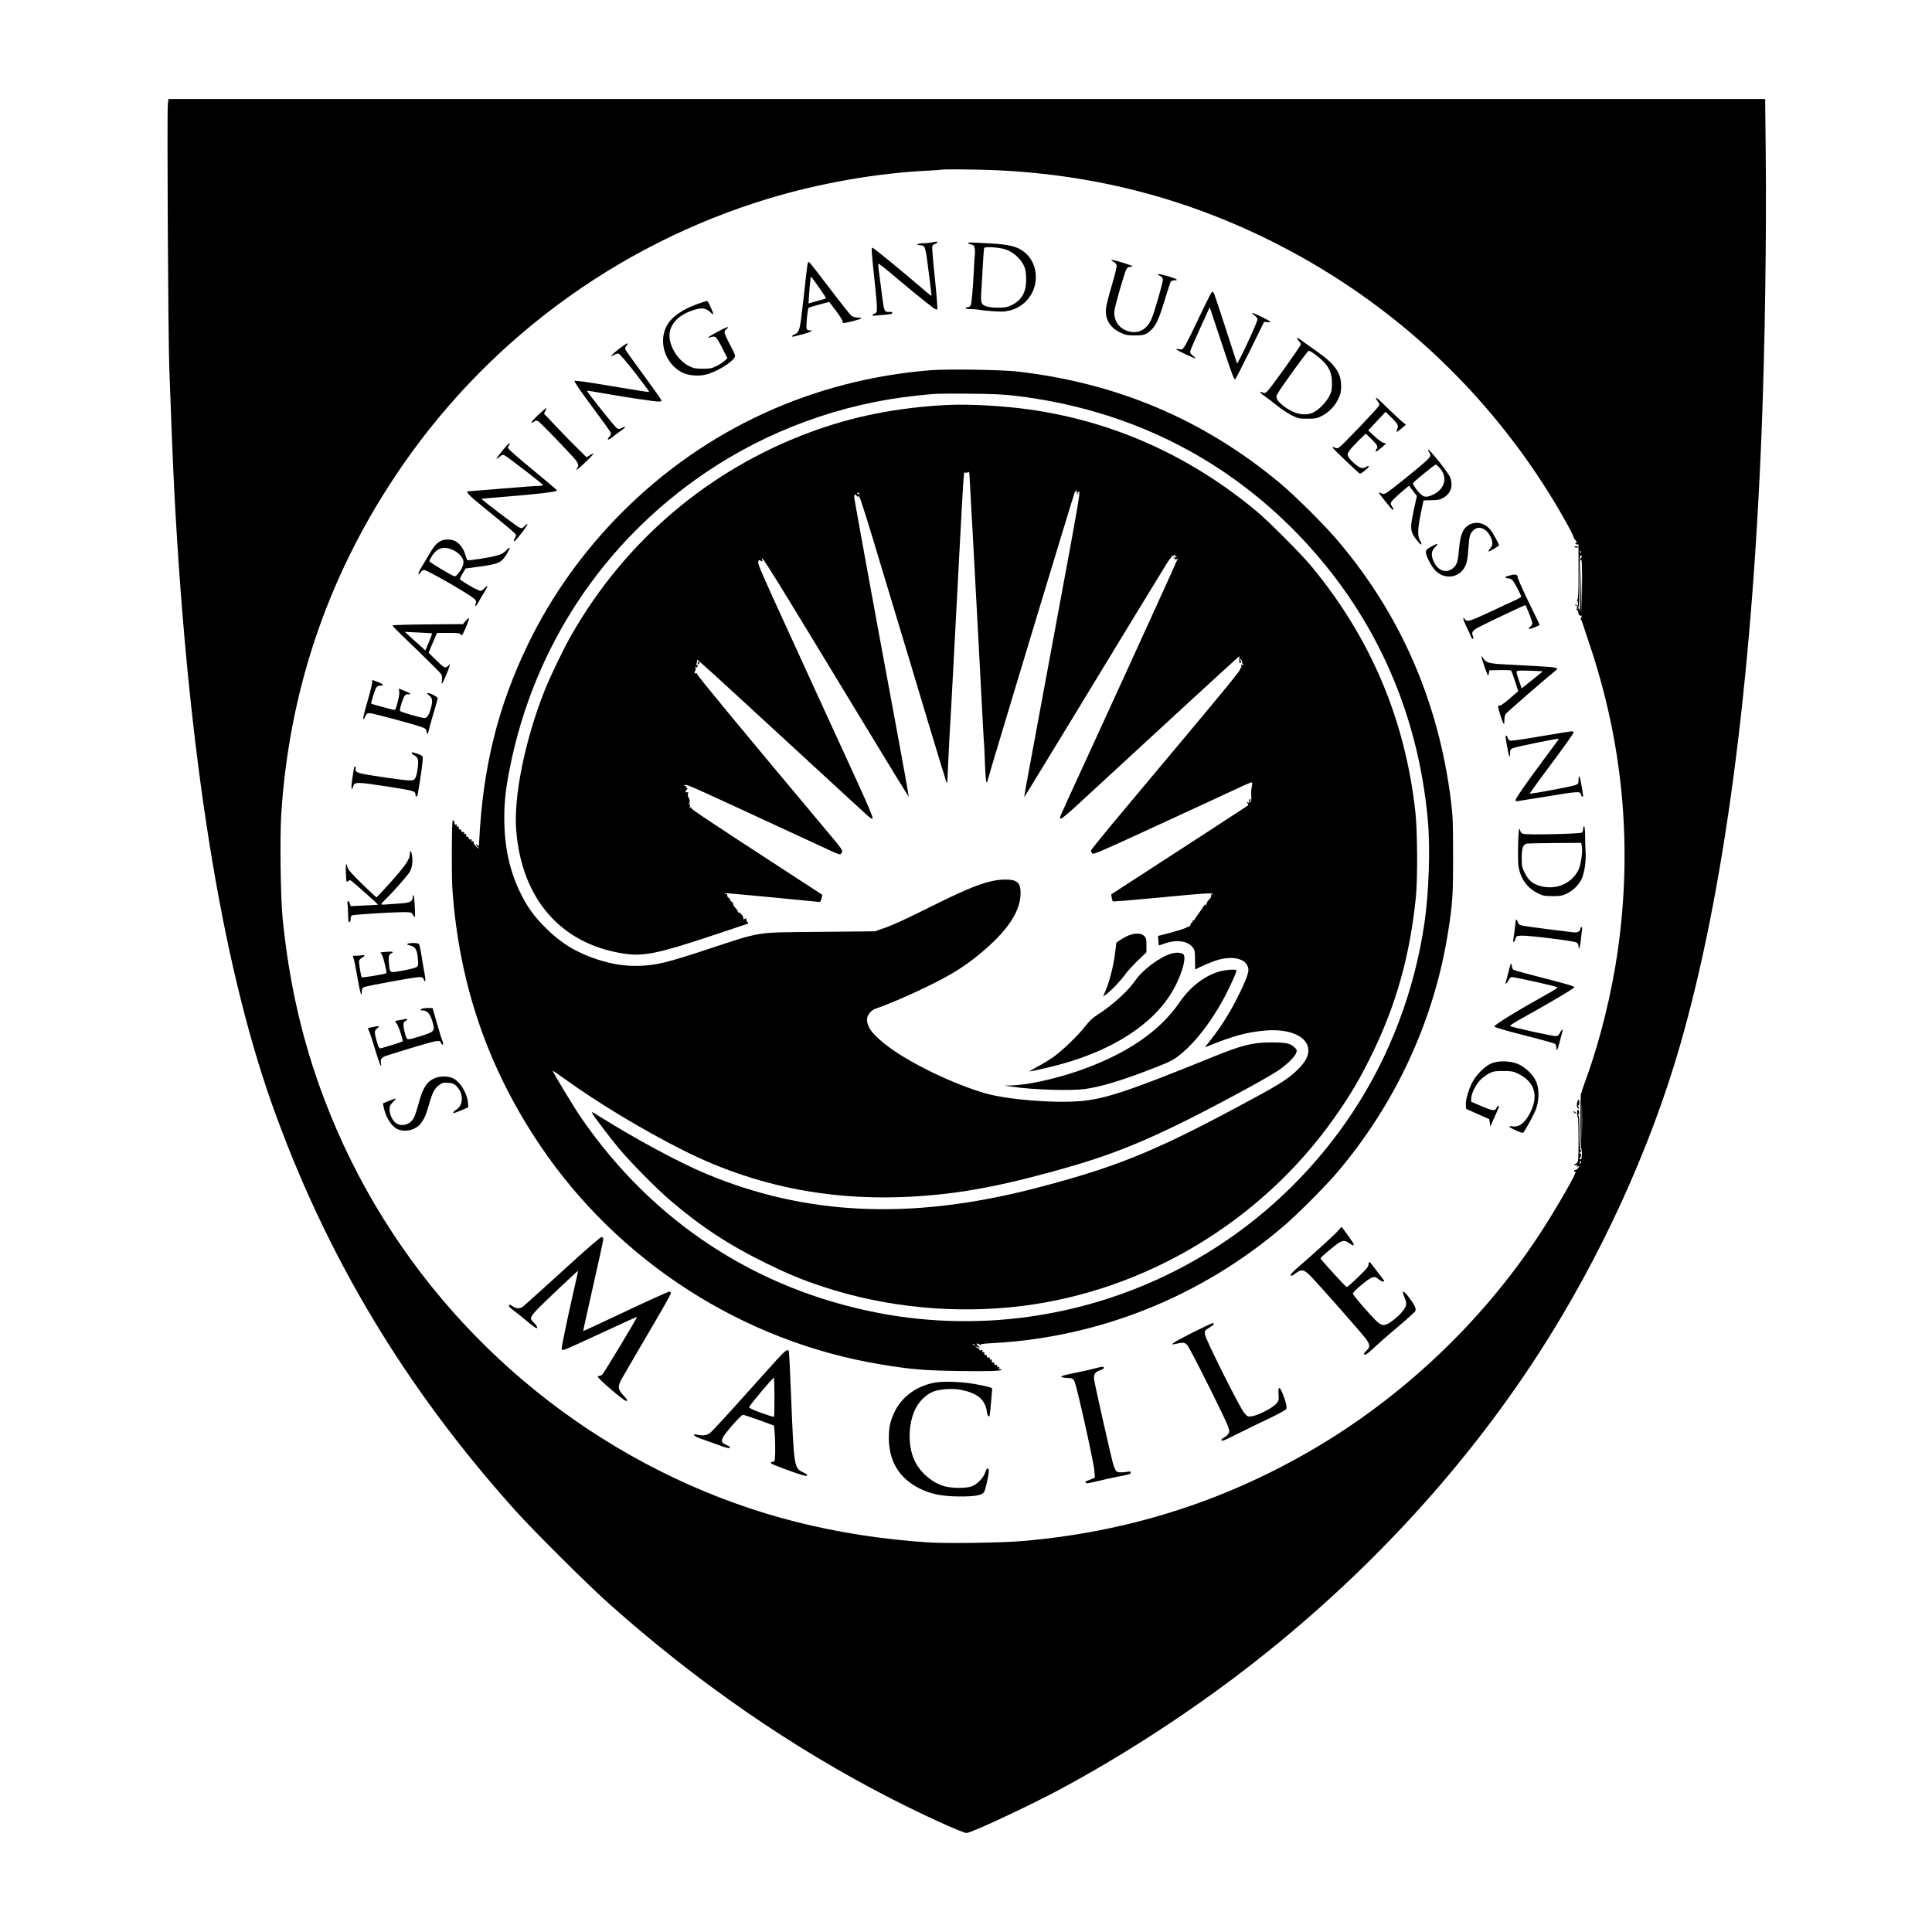 <?xml version="1.0" standalone="no"?>
<!DOCTYPE svg PUBLIC "-//W3C//DTD SVG 20010904//EN"
 "http://www.w3.org/TR/2001/REC-SVG-20010904/DTD/svg10.dtd">
<svg version="1.0" xmlns="http://www.w3.org/2000/svg"
 width="2088pt" height="2088pt" viewBox="0 0 2088 2088"
 preserveAspectRatio="xMidYMid meet">
<g transform="translate(0,2088) scale(0.1,-0.1)"
fill="#000000" stroke="none">
<path d="M1814 19754 c-10 -81 3 -2453 15 -2834 17 -495 40 -1064 56 -1375
150 -2826 506 -5052 1055 -6600 580 -1633 1439 -3066 2634 -4395 186 -207 768
-787 986 -982 956 -857 1989 -1572 3072 -2127 339 -174 771 -371 814 -371 50
0 694 301 1027 481 635 342 1283 759 1872 1202 1316 992 2443 2194 3294 3514
657 1020 1193 2189 1516 3308 478 1657 777 3910 885 6680 35 890 52 2105 43
2968 l-6 587 -8628 0 -8628 0 -7 -56z m8961 -714 c1088 -51 2083 -314 3040
-804 1248 -639 2279 -1604 3002 -2811 96 -162 186 -327 188 -345 1 -10 9 -25
18 -34 20 -20 22 -36 5 -36 -9 0 -8 -3 2 -9 8 -6 18 -7 22 -5 5 3 8 2 7 -3 -1
-4 -1 -12 0 -18 1 -5 1 -136 1 -290 0 -208 -4 -281 -13 -287 -7 -4 -7 -8 -2
-8 11 0 12 -56 2 -67 -10 -9 -9 -45 1 -40 4 3 8 -6 9 -20 1 -27 21 -46 36 -36
5 3 4 -5 -3 -17 -7 -12 -8 -25 -4 -29 5 -3 10 -13 12 -21 2 -8 35 -107 73
-220 370 -1088 474 -2199 313 -3335 -64 -452 -193 -977 -339 -1375 -25 -69
-47 -133 -48 -142 -2 -10 -6 -21 -10 -24 -10 -10 -9 -594 1 -594 4 0 8 -27 8
-60 0 -42 -4 -60 -13 -60 -7 0 -13 5 -13 10 0 6 4 10 8 10 4 0 8 9 9 20 1 11
-2 20 -6 20 -4 0 -8 7 -8 15 0 8 4 12 9 9 4 -3 8 0 8 5 0 6 -4 11 -9 11 -5 0
-10 74 -11 168 -1 183 -2 191 -14 211 -6 9 -5 12 2 7 7 -4 10 3 9 20 -1 15 -7
29 -13 31 -13 4 -14 -71 -1 -83 4 -4 7 -112 7 -241 0 -216 -1 -234 -19 -252
-11 -11 -23 -16 -27 -13 -4 4 -4 2 0 -5 4 -7 14 -9 23 -6 12 5 14 3 8 -7 -6
-10 -4 -12 10 -6 16 6 17 5 2 -16 -8 -13 -21 -23 -29 -22 -8 1 -15 -4 -15 -11
0 -7 6 -11 13 -8 30 11 -216 -417 -401 -697 -618 -936 -1480 -1749 -2453
-2314 -965 -561 -1998 -885 -3124 -981 -219 -19 -836 -28 -1028 -14 -997 69
-1877 292 -2721 690 -1748 825 -3110 2296 -3792 4094 -238 626 -383 1258 -453
1965 -22 220 -30 865 -15 1110 83 1328 493 2550 1226 3655 957 1445 2387 2509
4045 3010 553 167 1173 275 1725 301 72 4 131 8 133 9 9 8 411 4 607 -5z
m6313 -4135 c-3 -3 -9 2 -12 12 -6 14 -5 15 5 6 7 -7 10 -15 7 -18z m3 -48
c-6 -6 -11 -18 -11 -26 0 -14 1 -14 10 -1 6 10 9 -90 8 -290 l-3 -305 -5 290
-5 290 -4 -290 c-3 -159 -6 -273 -8 -252 -3 25 -8 35 -16 30 -9 -5 -9 -3 0 8
9 11 13 89 13 286 1 149 4 273 7 277 3 3 10 3 15 0 6 -4 5 -11 -1 -17z m6
-6234 c-1 -81 -3 -17 -3 142 0 160 2 226 3 148 2 -78 2 -208 0 -290z m-9 -305
c-2 -6 -10 -13 -16 -14 -7 -1 -8 0 -2 3 5 2 8 9 4 14 -3 5 0 9 6 9 7 0 10 -5
8 -12z"/>
<path d="M10065 18259 c-22 -4 -63 -8 -92 -8 -28 -1 -55 -5 -58 -11 -4 -6 6
-10 22 -10 59 0 63 -9 88 -200 3 -25 14 -112 25 -195 10 -82 18 -151 16 -152
-1 -2 -22 14 -46 35 -298 255 -585 490 -593 485 -11 -7 -8 -50 29 -396 29
-277 29 -309 -4 -317 -13 -3 -22 -9 -22 -15 1 -5 5 -9 9 -8 4 1 43 5 87 8 43
3 89 8 102 11 28 6 18 26 -11 23 -55 -4 -61 5 -77 121 -6 47 -13 99 -15 115
-27 199 -36 276 -33 285 2 6 75 -51 163 -126 153 -130 348 -289 428 -349 22
-16 41 -24 46 -19 5 5 -6 155 -25 334 -19 179 -32 335 -29 346 3 13 16 24 30
28 14 4 25 11 25 16 0 11 -8 11 -65 -1z"/>
<path d="M10464 18251 c3 -4 19 -11 35 -14 23 -5 30 -13 35 -40 3 -19 4 -49 2
-68 -3 -19 -8 -92 -11 -164 -10 -210 -24 -365 -35 -386 -6 -10 -19 -19 -30
-19 -10 0 -22 -4 -25 -10 -4 -6 16 -10 52 -11 32 0 66 -2 76 -4 74 -14 247
-27 292 -21 86 10 159 42 220 97 160 147 160 407 0 541 -76 64 -167 87 -389
98 -215 12 -228 12 -222 1z m401 -66 c100 -33 189 -122 215 -215 5 -19 10 -70
10 -112 0 -139 -50 -225 -160 -277 -47 -22 -68 -26 -145 -26 -109 1 -162 17
-176 53 -6 15 -8 59 -5 97 3 39 11 162 16 275 6 113 13 211 16 219 6 18 158 9
229 -14z"/>
<path d="M12013 18064 c4 -4 17 -12 29 -18 14 -7 24 -22 26 -38 2 -14 -22
-111 -53 -215 -31 -103 -59 -214 -62 -245 -12 -119 44 -211 159 -264 55 -25
75 -29 153 -29 100 0 128 10 184 67 47 46 82 126 141 323 28 93 56 177 61 187
6 11 21 18 39 18 54 0 32 15 -64 44 -96 29 -146 32 -91 5 20 -9 31 -23 33 -39
3 -26 -90 -349 -122 -424 -52 -123 -151 -172 -267 -131 -94 34 -147 120 -134
221 7 58 104 393 127 442 9 18 22 27 38 28 49 2 43 6 -60 40 -99 32 -152 42
-137 28z"/>
<path d="M8726 18018 c-3 -18 -12 -96 -21 -173 -8 -77 -17 -156 -19 -175 -3
-19 -12 -102 -22 -185 -19 -165 -31 -202 -75 -218 -34 -13 -40 -32 -6 -23 12
3 59 16 105 27 79 21 107 39 58 39 -16 0 -26 7 -29 21 -7 26 11 211 22 222 4
4 56 20 115 36 l108 28 75 -99 c43 -58 72 -105 69 -114 -4 -9 1 -14 15 -14 31
0 189 42 189 50 0 4 -19 8 -42 8 -24 1 -52 9 -66 19 -14 11 -120 144 -236 298
-116 153 -216 281 -223 283 -7 2 -14 -11 -17 -30z m128 -248 c43 -61 76 -113
75 -115 -2 -1 -46 -14 -97 -28 l-94 -26 7 107 c4 59 9 114 11 122 1 8 3 25 3
38 1 13 5 21 9 18 5 -3 43 -55 86 -116z"/>
<path d="M13093 17718 c-6 -7 -42 -78 -81 -158 -233 -487 -219 -463 -270 -454
-21 4 -33 3 -29 -2 13 -14 201 -102 207 -97 2 2 -10 16 -29 30 -27 21 -31 30
-26 52 3 14 52 126 108 249 l101 222 117 -352 c121 -366 144 -428 157 -428 5
0 77 140 161 311 l153 311 34 -4 c19 -2 34 -1 34 3 0 10 -189 103 -196 97 -3
-3 9 -16 25 -28 18 -12 31 -30 31 -42 0 -31 -213 -489 -221 -475 -3 7 -59 179
-124 382 -65 204 -123 376 -130 383 -10 11 -14 11 -22 0z"/>
<path d="M7553 17600 c-174 -60 -294 -143 -346 -239 -96 -175 -18 -414 166
-507 62 -32 170 -42 248 -24 115 26 286 128 320 191 8 15 -2 41 -51 132 -33
63 -60 123 -60 135 0 11 10 28 22 36 12 9 19 18 16 21 -3 4 -54 -19 -113 -50
-102 -55 -130 -79 -65 -57 41 15 56 -1 120 -128 l51 -101 -31 -29 c-17 -16
-57 -42 -88 -57 -49 -24 -69 -28 -147 -28 -78 0 -97 4 -146 28 -100 49 -183
159 -208 275 -32 151 71 278 273 337 72 21 119 13 159 -26 16 -17 32 -27 35
-25 6 7 -54 140 -65 143 -5 1 -45 -11 -90 -27z"/>
<path d="M14034 17199 c14 -17 26 -34 26 -38 0 -18 -326 -475 -364 -510 -22
-21 -29 -23 -51 -13 -45 21 -27 -6 33 -47 31 -22 91 -67 132 -101 41 -33 109
-77 149 -98 71 -35 80 -37 170 -37 85 0 103 3 153 28 77 38 145 107 182 187
26 55 30 77 30 140 0 142 -68 237 -267 376 -62 43 -132 93 -156 111 -55 41
-71 42 -37 2z m182 -152 c133 -99 179 -177 179 -307 0 -74 -4 -92 -28 -140
-38 -73 -118 -154 -181 -181 -90 -38 -200 -13 -313 72 -29 21 -60 53 -68 69
-14 27 -14 33 1 63 32 62 326 467 339 467 7 0 39 -19 71 -43z"/>
<path d="M6690 17110 c-73 -56 -113 -104 -56 -67 15 10 37 17 49 15 14 -2 74
-71 180 -206 87 -112 156 -206 154 -209 -3 -2 -184 26 -402 63 -257 44 -399
64 -406 57 -6 -6 59 -102 187 -274 108 -145 200 -273 204 -284 5 -14 2 -26
-11 -41 -41 -45 -15 -46 39 -1 21 17 60 47 87 65 52 36 55 53 5 27 -29 -15
-34 -15 -55 -1 -24 16 -327 397 -321 403 2 2 93 -12 202 -32 227 -40 532 -85
575 -85 16 0 29 5 29 11 0 6 -85 127 -189 268 -103 141 -193 266 -199 277 -9
18 -8 27 9 48 34 43 1 29 -81 -34z"/>
<path d="M10060 16879 c-1277 -102 -2436 -635 -3335 -1534 -419 -420 -760
-896 -1015 -1420 -329 -677 -494 -1344 -532 -2152 -2 -41 -2 -42 -21 -25 -19
16 -20 16 -8 -5 6 -13 17 -23 23 -23 6 0 8 -3 5 -7 -11 -10 -65 50 -59 66 4
10 1 13 -11 8 -11 -4 -14 -2 -10 9 4 11 0 15 -13 12 -13 -2 -19 3 -18 13 1 9
-6 16 -15 15 -10 -1 -15 5 -13 18 3 13 -1 17 -12 13 -10 -4 -13 -1 -9 9 4 11
0 15 -13 12 -13 -2 -19 3 -18 13 1 9 -6 16 -15 15 -10 -1 -15 5 -13 18 3 13
-1 17 -12 13 -11 -4 -13 -1 -9 10 5 12 2 15 -8 11 -10 -4 -15 1 -16 15 -2 24
-19 44 -22 25 -10 -70 -11 -598 -2 -734 71 -1026 383 -1937 952 -2779 846
-1251 2189 -2114 3674 -2360 331 -55 466 -66 842 -72 337 -5 490 0 463 17 -8
5 -18 6 -22 4 -4 -3 -5 3 -1 12 5 13 3 16 -10 11 -11 -4 -14 -2 -10 9 4 11 0
15 -13 12 -13 -2 -19 3 -18 13 1 9 -6 16 -15 15 -10 -1 -15 5 -13 18 3 13 -1
17 -12 13 -10 -4 -13 -1 -9 9 4 11 0 15 -13 12 -13 -2 -19 3 -18 13 1 9 -6 16
-15 15 -10 -1 -15 5 -13 18 3 13 -1 17 -12 13 -11 -4 -13 -1 -9 10 5 12 2 15
-11 10 -10 -4 -19 -1 -22 8 -3 8 -15 17 -26 21 -11 3 -17 8 -15 11 3 2 16 -1
29 -8 l23 -12 -24 27 c-18 19 -20 26 -10 26 8 0 21 -6 28 -12 8 -7 11 -8 8 -2
-4 8 34 13 126 18 1155 60 2259 503 3147 1262 148 126 448 427 574 574 636
746 1053 1646 1205 2600 49 309 56 406 55 830 0 357 -2 427 -22 588 -133 1081
-551 2037 -1246 2844 -146 169 -444 464 -606 599 -823 685 -1759 1082 -2846
1205 -166 18 -752 27 -924 13z m925 -278 c1184 -143 2214 -646 3025 -1477 827
-847 1312 -1908 1421 -3104 28 -301 12 -791 -37 -1120 -107 -728 -373 -1431
-771 -2035 -776 -1178 -2005 -1975 -3393 -2199 -576 -94 -1170 -85 -1740 25
-1321 255 -2435 986 -3206 2104 -76 109 -316 507 -310 512 2 2 54 -33 116 -78
362 -263 865 -566 1298 -783 860 -431 1779 -585 2807 -470 290 32 598 91 945
180 674 173 1030 300 1564 558 348 168 990 513 1114 599 93 64 176 146 190
187 11 29 9 34 -17 60 -43 44 -98 55 -256 54 -205 -1 -311 -28 -650 -166 -896
-364 -1150 -448 -1419 -469 -294 -23 -786 18 -1021 86 -341 99 -804 322 -1048
506 -160 120 -226 205 -227 291 0 47 45 102 98 119 109 35 364 144 567 244
248 121 393 212 558 349 294 243 437 457 437 653 0 117 -38 149 -175 147 -170
-3 -364 -75 -838 -314 -207 -103 -375 -181 -447 -205 l-115 -40 -590 -6 c-720
-7 -617 9 -1220 -189 -440 -145 -551 -172 -736 -178 -157 -5 -290 16 -463 72
-219 72 -389 177 -551 340 -124 124 -191 217 -265 364 -122 244 -180 509 -180
824 0 175 16 321 61 543 261 1310 1010 2439 2114 3187 673 457 1472 748 2280
832 225 24 226 24 580 21 257 -2 368 -8 500 -24z m-450 -10259 c-3 -3 -11 0
-18 7 -9 10 -8 11 6 5 10 -3 15 -9 12 -12z"/>
<path d="M10255 16504 c-555 -27 -1035 -122 -1510 -299 -1086 -405 -1983
-1166 -2565 -2180 -83 -143 -235 -458 -295 -610 -212 -536 -336 -1147 -306
-1510 60 -742 483 -1227 1162 -1331 212 -33 372 0 960 196 200 67 370 123 378
126 11 4 10 8 -4 24 -9 10 -14 24 -10 30 6 9 2 9 -15 0 -15 -8 -20 -8 -16 -1
9 14 -31 71 -47 68 -6 -1 -11 4 -12 11 0 8 -13 26 -29 42 -15 16 -25 33 -22
39 4 6 -2 16 -14 23 -11 7 -20 18 -20 25 0 7 -6 16 -14 20 -14 8 -16 12 -16
34 0 5 -4 8 -9 4 -5 -3 -12 -1 -16 4 -3 6 17 8 52 5 116 -9 899 -84 939 -89
41 -6 41 -6 52 34 l10 40 -412 268 c-837 545 -1001 654 -1005 670 -2 13 -5 14
-12 2 -6 -9 -7 -4 -3 15 6 23 4 27 -7 21 -11 -7 -12 -6 -3 6 13 16 9 56 -7 75
-6 7 -8 23 -4 35 6 18 4 21 -9 16 -18 -7 -23 17 -6 28 6 3 10 11 10 16 0 6 -4
7 -10 4 -6 -4 -7 1 -3 11 4 11 3 15 -5 10 -6 -3 -13 -3 -16 2 -2 4 4 9 15 9
18 2 93 -31 454 -197 83 -38 619 -286 930 -430 316 -147 282 -134 301 -105 16
24 15 26 -196 277 -849 1013 -1364 1635 -1364 1650 0 9 -4 14 -8 12 -16 -10
-29 7 -17 22 6 7 9 20 6 29 -4 8 -1 17 5 21 7 5 8 2 3 -6 -5 -9 -4 -11 3 -6 7
4 12 14 12 22 0 8 -4 12 -10 9 -7 -4 -7 2 -1 18 6 14 7 28 4 31 -4 3 -3 6 0 6
11 0 126 -105 1022 -930 259 -238 517 -476 575 -529 58 -53 134 -123 170 -156
113 -105 120 -109 130 -99 7 7 -46 134 -163 390 -96 208 -283 618 -417 909
-133 292 -291 636 -350 765 -248 541 -303 667 -305 696 -2 32 7 37 34 20 11
-7 13 -4 9 12 -20 74 42 -26 1118 -1800 252 -416 461 -757 465 -758 3 0 -64
370 -148 823 -219 1176 -440 2388 -441 2414 -1 27 16 40 24 19 3 -9 9 -14 13
-12 4 3 12 2 18 -2 6 -4 68 -196 138 -427 69 -231 191 -634 270 -895 79 -261
230 -761 334 -1110 105 -349 195 -644 200 -655 7 -15 10 2 12 60 1 44 3 91 4
105 1 14 5 93 9 175 3 83 9 179 11 215 3 36 28 490 55 1010 106 2006 92 1780
115 1780 12 0 25 4 31 9 5 6 10 -4 11 -27 8 -120 59 -1076 98 -1802 58 -1108
56 -1059 60 -1105 2 -22 7 -123 10 -225 7 -181 15 -230 29 -173 23 93 921
3063 939 3106 13 30 26 36 23 11 0 -9 6 -19 14 -21 12 -4 12 -3 2 5 -11 8 -11
10 1 15 28 11 45 109 -369 -2123 -225 -1209 -219 -1177 -211 -1170 3 3 232
379 510 835 525 865 940 1545 1022 1678 26 42 52 77 57 77 5 0 6 5 2 12 -5 7
-3 8 6 3 7 -4 16 -2 21 6 7 11 9 10 9 -4 0 -11 4 -15 12 -11 7 4 8 3 4 -4 -4
-6 -14 -9 -24 -6 -16 5 -16 5 0 -9 10 -8 17 -16 15 -18 -1 -2 4 2 11 10 6 8
12 12 12 8 0 -3 -116 -262 -259 -574 -246 -541 -334 -733 -781 -1708 -264
-574 -243 -525 -225 -531 9 -4 77 53 192 159 724 669 1665 1534 1708 1570 l30
25 -2 -38 c-1 -31 1 -38 13 -33 11 4 12 8 3 19 -7 8 -9 17 -6 20 3 3 10 -4 17
-15 6 -12 8 -21 4 -21 -3 0 0 -8 7 -17 12 -15 12 -16 -4 -10 -15 6 -17 3 -12
-14 5 -14 3 -19 -4 -15 -6 4 -9 1 -5 -7 7 -18 -113 -163 -1258 -1529 -197
-235 -358 -433 -358 -441 0 -7 6 -21 13 -30 11 -16 84 16 782 338 424 195 808
373 854 395 46 21 87 37 91 35 5 -3 4 -24 -2 -47 -5 -24 -7 -69 -5 -101 4 -56
-4 -80 -19 -56 -4 7 -3 9 3 6 5 -3 10 0 10 8 0 11 -4 12 -13 4 -7 -6 -10 -18
-7 -27 6 -15 5 -16 -12 -2 -17 14 -17 14 -4 -7 7 -12 11 -24 9 -26 -9 -7 -779
-509 -1133 -737 l-347 -225 4 -34 c3 -19 9 -38 13 -42 4 -4 245 16 536 44 436
42 530 48 540 37 9 -10 9 -11 0 -6 -12 6 -17 -5 -14 -26 0 -4 -10 -19 -24 -32
-14 -14 -25 -32 -25 -40 0 -8 -4 -18 -10 -21 -6 -3 -7 1 -4 12 3 10 -5 1 -18
-21 -13 -21 -40 -60 -60 -87 -21 -27 -38 -53 -38 -59 0 -6 -4 -8 -10 -5 -5 3
-10 0 -10 -9 0 -8 -5 -16 -11 -18 -5 -2 -11 -11 -13 -21 -1 -10 -5 -17 -9 -17
-4 0 -22 -7 -40 -17 -17 -9 -93 -33 -167 -53 l-135 -35 4 -50 c1 -28 4 -51 5
-52 0 -1 33 9 71 23 129 43 246 24 299 -49 18 -25 21 -43 21 -133 0 -57 2
-103 5 -101 66 38 194 92 259 108 177 45 314 -7 313 -118 -1 -45 -55 -173
-144 -343 -75 -143 -161 -277 -255 -397 l-72 -92 52 21 c258 103 391 140 582
159 231 24 416 -34 469 -145 40 -84 5 -177 -107 -283 -113 -107 -202 -161
-697 -425 -876 -468 -1309 -639 -2165 -858 -1322 -338 -2459 -284 -3534 169
-294 124 -756 373 -1149 620 -82 51 -84 52 -66 21 29 -48 182 -249 280 -368
118 -143 411 -440 558 -565 328 -281 633 -482 1031 -677 245 -120 383 -177
620 -256 678 -224 1434 -297 2150 -208 1336 166 2580 913 3366 2020 183 258
289 438 429 727 254 527 399 1050 462 1672 20 197 17 710 -5 915 -109 1002
-483 1887 -1128 2665 -102 123 -462 485 -584 586 -723 603 -1550 974 -2455
1103 -271 39 -656 61 -875 50z m-966 -967 c0 -9 -2 -8 -6 1 -2 6 -10 9 -15 6
-7 -4 -8 -2 -4 5 9 13 26 5 25 -12z"/>
<path d="M7540 13715 c0 -8 4 -15 8 -15 5 0 9 7 9 15 0 8 -4 15 -9 15 -4 0 -8
-7 -8 -15z"/>
<path d="M12199 10771 c-25 -10 -66 -32 -90 -48 l-44 -31 -13 -106 c-15 -130
-59 -308 -100 -404 l-30 -72 28 20 c54 38 157 145 208 216 28 39 92 109 142
156 l90 86 0 77 c0 67 -3 79 -25 100 -30 31 -97 33 -166 6z"/>
<path d="M12660 10574 c-121 -33 -313 -176 -392 -293 -76 -111 -253 -271 -410
-370 -49 -31 -85 -65 -131 -124 -84 -107 -252 -268 -352 -337 -44 -30 -120
-76 -170 -102 -49 -26 -84 -48 -78 -48 7 0 93 18 190 41 614 141 1082 414
1321 773 114 170 195 417 150 454 -24 18 -73 21 -128 6z"/>
<path d="M13162 10376 c-157 -51 -305 -169 -415 -330 -217 -317 -584 -565
-1100 -742 -261 -89 -552 -152 -727 -155 l-65 -2 88 -12 c223 -33 612 -45 777
-25 168 21 410 94 745 225 199 77 225 92 326 178 136 117 295 323 419 547 65
116 160 322 153 333 -9 16 -130 5 -201 -17z"/>
<path d="M14870 16575 c0 -3 10 -19 21 -35 20 -27 21 -31 7 -52 -25 -37 -392
-422 -422 -441 -20 -13 -31 -15 -45 -7 -23 12 -34 13 -29 3 6 -15 287 -283
296 -283 5 0 30 16 55 36 50 39 55 64 9 37 -17 -10 -38 -14 -53 -10 -32 9
-116 82 -135 118 -14 28 -13 32 5 62 11 18 56 68 100 112 l81 79 56 -54 c73
-72 80 -85 59 -116 -25 -39 3 -29 58 20 l48 43 -28 7 c-15 3 -59 35 -97 70
l-69 64 94 101 94 100 68 -67 c70 -69 75 -81 52 -136 -7 -16 -6 -17 11 -7 10
6 35 24 53 41 l35 30 -45 37 c-24 20 -94 86 -155 145 -100 99 -124 118 -124
103z"/>
<path d="M5816 16395 c-75 -70 -97 -106 -44 -71 18 12 27 12 45 3 19 -11 220
-216 371 -380 62 -67 75 -100 50 -125 -6 -6 -9 -14 -6 -18 4 -3 48 35 100 85
94 92 104 109 41 70 l-34 -21 -90 89 c-50 48 -154 154 -230 235 l-140 148 16
30 c8 16 12 30 8 30 -5 -1 -44 -34 -87 -75z"/>
<path d="M5433 16014 c-40 -49 -70 -90 -68 -92 2 -3 18 7 35 22 29 24 34 25
58 12 35 -19 411 -309 411 -318 1 -5 -16 -8 -37 -8 -21 0 -202 -13 -402 -30
-200 -16 -367 -30 -372 -30 -31 0 13 -47 155 -162 309 -251 356 -292 362 -306
3 -8 -2 -26 -11 -39 -15 -24 -12 -46 4 -27 107 122 175 229 102 159 -29 -27
-31 -28 -61 -14 -33 16 -409 302 -404 307 2 2 84 10 182 18 419 33 633 58 633
74 0 4 -119 105 -265 225 -155 127 -265 224 -265 234 0 9 5 22 11 28 6 6 9 17
7 23 -2 7 -36 -27 -75 -76z"/>
<path d="M15444 15995 c23 -35 20 -47 -21 -87 -67 -65 -407 -339 -441 -356
-27 -13 -36 -14 -53 -3 -12 7 -23 10 -26 8 -6 -6 139 -187 149 -187 12 0 9 13
-7 34 -8 11 -15 27 -15 36 0 17 49 66 142 144 l56 47 43 -56 42 -55 -32 -145
c-47 -218 -43 -247 52 -358 31 -37 40 -24 14 21 -29 49 -26 123 10 301 l28
133 85 2 c73 1 92 5 132 28 83 49 108 139 65 230 -24 51 -213 288 -230 288 -5
0 -2 -11 7 -25z m119 -176 c95 -111 41 -253 -116 -301 -31 -9 -44 -9 -70 4
-33 16 -112 118 -106 136 6 15 233 201 246 201 6 1 27 -17 46 -40z"/>
<path d="M15875 15207 c-62 -35 -92 -104 -105 -247 -14 -151 -23 -182 -65
-219 -68 -59 -158 -34 -204 58 -40 79 -36 127 16 175 38 36 12 34 -54 -4 -44
-25 -53 -35 -53 -59 0 -34 49 -133 91 -184 98 -118 273 -99 335 36 19 42 26
81 33 183 10 144 17 168 56 204 57 54 142 20 186 -75 25 -55 24 -88 -7 -124
-14 -17 -21 -31 -15 -31 12 0 111 59 111 66 0 16 -65 136 -91 167 -63 76 -157
98 -234 54z"/>
<path d="M4765 15034 c-50 -26 -74 -54 -132 -154 -31 -52 -69 -116 -85 -142
-32 -51 -35 -93 -4 -45 11 16 27 27 40 27 32 0 481 -258 537 -308 27 -24 29
-30 20 -55 -17 -43 6 -32 30 16 12 23 40 70 62 105 22 35 37 65 34 68 -2 3
-18 -9 -35 -26 -31 -31 -31 -31 -69 -15 -59 25 -193 106 -193 117 0 5 14 33
31 62 l31 52 160 22 c196 27 226 41 280 127 48 78 48 98 0 48 -28 -29 -54 -44
-98 -56 -86 -24 -316 -60 -324 -50 -3 4 -14 33 -23 63 -19 65 -63 121 -111
144 -43 20 -112 21 -151 0z m130 -98 c52 -24 98 -69 110 -107 11 -34 -3 -81
-41 -132 -26 -36 -41 -48 -55 -44 -33 9 -269 151 -269 162 0 6 13 32 30 58 55
87 129 108 225 63z"/>
<path d="M17016 14971 c-3 -4 7 -8 21 -9 15 -1 23 1 19 5 -9 10 -35 13 -40 4z"/>
<path d="M16335 14665 c-5 -2 -22 -6 -37 -9 -36 -8 -36 -26 0 -26 17 0 37 -9
49 -22 21 -23 93 -160 93 -176 0 -5 -30 -23 -67 -40 -38 -16 -156 -72 -263
-122 -215 -101 -255 -114 -276 -85 -32 43 -23 0 14 -77 23 -46 46 -96 51 -111
6 -16 15 -26 20 -23 5 4 5 19 -2 36 -16 43 -4 58 94 107 92 47 465 223 472
223 10 0 77 -170 77 -194 0 -14 -9 -31 -22 -40 -37 -26 -11 -30 47 -6 30 12
55 24 55 26 0 1 -42 90 -94 196 -104 214 -146 310 -146 333 0 14 -36 20 -65
10z"/>
<path d="M17027 14339 c7 -7 15 -10 18 -7 3 3 -2 9 -12 12 -14 6 -15 5 -6 -5z"/>
<path d="M5034 14172 l-31 -37 -382 -3 c-212 -2 -381 -7 -381 -12 0 -5 116
-120 258 -255 141 -136 263 -258 271 -272 8 -17 11 -40 7 -67 -5 -27 -4 -38 3
-31 12 12 71 151 78 185 l6 25 -22 -23 c-28 -29 -41 -22 -136 72 l-73 71 45
108 46 107 123 0 c101 0 125 -3 132 -16 7 -12 10 -13 19 -2 18 23 76 165 72
176 -2 6 -18 -6 -35 -26z m-365 -138 c2 -2 -13 -44 -34 -94 l-38 -90 -69 63
c-39 34 -89 79 -111 100 l-42 38 145 -7 c80 -3 147 -8 149 -10z"/>
<path d="M16011 13786 c-2 -17 64 -206 71 -206 4 0 8 12 10 28 l3 27 114 3
c63 1 118 -1 122 -5 5 -5 24 -57 43 -116 l34 -107 -94 -81 c-59 -51 -100 -79
-109 -75 -21 8 -19 -10 11 -106 32 -101 44 -117 42 -55 0 27 6 57 15 71 12 18
434 385 545 474 28 21 1 30 -108 37 -58 3 -136 7 -175 10 -38 2 -128 7 -200
11 -255 12 -271 16 -312 80 -6 11 -12 15 -12 10z m624 -159 l40 -2 -115 -93
-115 -92 -31 92 c-29 88 -30 93 -12 98 17 5 131 3 233 -3z"/>
<path d="M4022 13524 c8 -7 -13 -97 -63 -268 -22 -76 -37 -141 -33 -145 4 -3
8 -1 11 4 18 49 30 60 64 57 39 -3 482 -122 556 -150 42 -15 49 -22 54 -52 7
-41 11 -32 34 60 9 36 32 116 51 178 19 62 34 119 34 126 0 15 -79 56 -107 56
-13 0 -9 -7 15 -26 37 -29 40 -57 18 -142 -19 -69 -41 -102 -69 -102 -37 0
-261 66 -264 77 -7 19 36 151 54 168 9 9 24 14 34 12 11 -3 21 -2 24 2 2 5
-25 20 -61 34 l-65 25 6 -31 c3 -19 -4 -67 -18 -117 -19 -73 -25 -85 -42 -82
-26 5 -239 63 -243 67 -6 5 39 149 54 173 10 15 24 22 44 22 45 0 36 14 -23
38 -51 21 -76 28 -65 16z"/>
<path d="M16660 12924 c-173 -30 -325 -52 -337 -49 -13 3 -25 16 -29 30 -3 14
-10 25 -15 25 -11 0 -12 5 9 -117 19 -111 32 -141 32 -75 0 38 3 44 33 57 28
14 488 107 495 101 1 -2 -72 -101 -162 -222 -190 -255 -306 -422 -306 -441 0
-7 4 -13 9 -13 5 0 147 23 314 50 358 59 374 60 383 25 3 -14 10 -25 15 -25
12 0 12 -2 -8 118 -17 104 -33 134 -33 61 0 -36 -3 -41 -32 -53 -39 -16 -487
-100 -495 -93 -2 3 104 150 237 327 132 177 239 327 237 334 -2 6 -10 12 -18
13 -8 0 -156 -23 -329 -53z"/>
<path d="M4450 12740 c0 -5 13 -16 30 -25 36 -19 45 -48 36 -123 -11 -92 -25
-132 -50 -143 -23 -11 -169 6 -464 53 -137 22 -168 35 -159 69 3 11 1 21 -4
24 -10 7 -12 -3 -32 -135 -15 -92 -7 -147 10 -79 13 50 37 50 373 -2 278 -43
300 -49 300 -85 0 -30 18 -31 24 -1 32 174 62 395 54 409 -4 10 -32 24 -60 33
-61 18 -58 18 -58 5z"/>
<path d="M17110 11921 c0 -16 -6 -33 -13 -39 -16 -14 -590 -27 -632 -14 -18 5
-31 16 -33 28 -2 10 -7 23 -11 27 -13 13 -21 -337 -10 -405 22 -138 98 -240
217 -296 49 -23 70 -27 152 -27 82 0 103 4 152 27 75 35 141 104 168 174 28
75 43 191 36 283 -3 42 -5 120 -5 174 -1 57 -5 97 -11 97 -5 0 -10 -13 -10
-29z m-14 -188 c11 -59 -11 -203 -39 -259 -75 -146 -242 -215 -411 -170 -82
23 -127 61 -167 142 -30 60 -33 74 -33 163 0 107 14 146 56 154 13 2 150 5
305 6 l282 2 7 -38z"/>
<path d="M4430 11655 c0 -63 -47 -131 -245 -350 -59 -66 -111 -121 -115 -123
-3 -1 -74 64 -157 145 -115 113 -153 156 -158 181 -13 61 -21 32 -17 -60 2
-51 6 -95 8 -97 2 -2 10 2 18 8 9 8 21 9 29 4 19 -11 296 -257 293 -261 -2 -1
-69 -5 -149 -8 l-147 -7 -11 32 c-8 23 -14 29 -20 20 -4 -7 -6 -16 -4 -19 2
-4 5 -47 6 -96 1 -49 4 -95 6 -101 8 -21 23 -4 23 27 0 16 5 32 11 36 17 10
408 35 569 36 60 0 76 -3 85 -17 33 -54 34 -52 28 70 -3 66 -9 124 -14 129 -5
6 -9 -1 -9 -17 0 -50 -27 -64 -136 -71 -55 -4 -123 -9 -151 -11 -29 -3 -53 -2
-53 3 0 4 19 26 41 47 89 86 250 269 269 305 24 48 32 100 24 168 -6 53 -24
73 -24 27z"/>
<path d="M16380 10927 c0 -20 -20 -180 -25 -204 -8 -36 13 -27 23 10 8 30 11
32 61 35 77 4 571 -57 599 -74 13 -9 22 -24 22 -40 0 -53 17 -11 24 58 4 40 9
90 13 111 4 24 2 37 -6 37 -6 0 -11 -6 -11 -14 0 -31 -31 -48 -79 -42 -429 53
-550 69 -571 79 -14 7 -26 22 -28 35 -4 23 -22 31 -22 9z"/>
<path d="M4404 10678 c-3 -4 -3 -9 0 -9 3 -1 9 -2 14 -3 72 -16 90 -43 99
-156 5 -64 4 -69 -18 -83 -13 -8 -80 -25 -148 -37 -142 -26 -136 -28 -146 65
-9 82 -4 107 23 121 35 17 15 23 -55 17 l-62 -6 16 -24 c16 -24 56 -193 48
-201 -9 -9 -260 -51 -266 -44 -7 8 -29 139 -29 172 0 13 12 28 30 38 37 21 39
34 3 28 -16 -2 -44 -5 -65 -5 l-36 -1 13 -42 c7 -24 25 -115 40 -203 27 -158
45 -215 45 -142 0 27 6 39 22 48 27 14 546 109 599 109 34 0 41 -4 50 -27 19
-48 22 -6 5 80 -9 45 -23 129 -32 187 -9 58 -21 111 -26 118 -12 14 -115 14
-124 0z"/>
<path d="M16329 10465 c-4 -5 -17 -50 -29 -100 -12 -49 -25 -96 -27 -102 -11
-29 15 -10 30 22 12 25 23 35 39 35 31 0 481 -100 491 -110 5 -4 -47 -38 -115
-75 -310 -172 -568 -330 -568 -349 0 -8 123 -44 323 -95 177 -45 328 -87 335
-93 6 -6 12 -24 12 -41 0 -51 16 -19 40 78 13 50 25 96 27 103 11 28 -15 9
-28 -20 -10 -24 -22 -34 -42 -36 -27 -3 -467 93 -495 108 -9 4 28 30 105 73
331 184 588 336 588 348 0 10 -96 38 -323 96 -178 45 -329 87 -337 93 -8 6
-15 26 -17 43 -2 18 -6 28 -9 22z"/>
<path d="M4580 9983 c-38 -7 -49 -23 -16 -23 56 0 88 -39 116 -143 21 -78 11
-89 -123 -131 -165 -52 -158 -52 -178 19 -25 85 -24 132 1 140 28 9 25 29 -2
22 -13 -4 -42 -9 -65 -13 -48 -7 -50 -10 -28 -34 21 -23 76 -188 65 -195 -17
-10 -225 -75 -241 -75 -12 0 -22 21 -38 78 -27 101 -27 112 7 139 32 26 20 29
-57 12 -49 -10 -50 -11 -37 -32 8 -12 38 -101 66 -197 51 -170 79 -237 67
-158 -7 46 6 61 70 82 238 76 483 148 522 153 44 5 50 3 56 -16 3 -11 11 -21
16 -21 12 0 11 13 -2 47 -7 15 -32 100 -58 188 l-46 160 -35 1 c-19 1 -46 0
-60 -3z"/>
<path d="M16121 9389 c-68 -27 -164 -121 -208 -204 -42 -81 -75 -193 -71 -246
l3 -43 125 -56 125 -55 6 -40 5 -40 18 40 c10 22 31 69 47 104 16 35 29 68 29
72 0 18 -17 8 -28 -16 -16 -35 -38 -32 -163 21 l-109 47 0 36 c0 51 51 153
102 203 24 24 66 54 93 68 43 22 63 25 150 25 87 0 107 -3 156 -26 182 -86
231 -234 138 -421 -56 -113 -121 -163 -194 -151 -26 4 -36 3 -32 -5 11 -16
140 -73 148 -65 26 30 122 206 141 261 35 101 33 227 -5 303 -34 70 -110 142
-185 177 -80 37 -213 42 -291 11z"/>
<path d="M4720 9235 c-102 -33 -148 -101 -200 -295 -17 -63 -39 -128 -49 -145
-40 -69 -125 -94 -187 -56 -39 24 -74 94 -74 150 0 36 6 49 35 78 20 20 34 38
32 40 -3 2 -35 -9 -71 -24 l-67 -27 6 -35 c20 -107 81 -208 144 -241 86 -43
206 -14 263 64 37 51 52 87 85 201 36 127 60 173 107 207 37 27 47 29 98 26
44 -3 64 -10 84 -29 86 -80 87 -213 3 -263 -26 -15 -39 -36 -23 -36 3 0 39 14
81 31 l75 32 -5 54 c-11 103 -82 219 -159 259 -43 22 -125 26 -178 9z"/>
<path d="M17052 8983 c-16 -29 -12 -83 6 -83 11 0 12 3 3 14 -9 10 -9 15 -1
18 7 2 10 19 8 38 -3 34 -3 34 -16 13z"/>
<path d="M17012 8856 c7 -8 15 -12 17 -11 5 6 -10 25 -20 25 -5 0 -4 -6 3 -14z"/>
<path d="M14468 7586 c-29 -36 -263 -250 -420 -385 -54 -45 -98 -89 -98 -97 0
-20 10 -17 54 16 62 47 89 41 161 -32 113 -118 567 -633 601 -683 42 -61 42
-83 4 -120 -34 -32 -38 -45 -14 -45 9 0 53 35 98 78 45 42 122 111 171 152
111 92 257 221 267 235 17 23 6 55 -41 121 -78 111 -112 127 -72 33 16 -36 21
-62 17 -84 -8 -41 -68 -110 -147 -169 -76 -57 -110 -60 -162 -13 -62 54 -267
291 -266 307 0 16 119 121 177 157 47 29 64 29 100 -2 27 -23 62 -34 62 -19 0
3 -24 35 -53 72 -29 37 -63 82 -76 100 -27 39 -41 41 -41 5 0 -23 -22 -49
-112 -135 -61 -60 -117 -108 -123 -108 -10 0 -276 291 -283 310 -3 9 150 139
199 169 44 27 66 26 111 -4 42 -29 48 -30 48 -12 0 11 -125 187 -133 187 -1 0
-14 -15 -29 -34z"/>
<path d="M6083 7147 c-219 -199 -411 -372 -427 -385 -35 -27 -72 -28 -111 -2
-35 23 -45 25 -45 7 0 -8 21 -29 48 -48 26 -18 91 -71 145 -116 55 -46 103
-81 108 -77 12 7 -2 32 -35 63 -54 51 -49 58 226 320 139 132 254 239 255 237
2 -1 -20 -101 -48 -222 -60 -262 -129 -592 -129 -618 0 -15 5 -17 28 -13 15 3
197 85 405 182 208 97 380 175 382 173 5 -5 -350 -594 -373 -620 -8 -10 -23
-18 -34 -18 -10 0 -18 -4 -18 -8 0 -20 282 -262 305 -262 23 0 19 8 -30 62
-56 63 -60 89 -23 163 12 22 136 236 276 475 141 238 258 444 260 457 3 18 0
23 -16 23 -11 0 -225 -96 -474 -214 -249 -118 -454 -213 -455 -212 -2 1 47
220 107 487 61 266 110 494 110 507 0 15 -6 22 -20 22 -12 0 -174 -140 -417
-363z"/>
<path d="M12880 6474 c-193 -98 -252 -136 -184 -120 93 21 109 20 137 -14 34
-40 416 -804 440 -879 16 -49 16 -56 2 -77 -8 -13 -29 -31 -45 -39 -32 -17
-40 -35 -15 -35 8 0 79 33 158 73 78 40 227 112 330 161 104 49 192 97 197
106 11 20 -2 80 -36 165 -35 87 -53 86 -46 -3 4 -66 3 -70 -28 -106 -39 -44
-201 -126 -264 -133 -40 -5 -45 -3 -79 37 -49 58 -417 792 -424 847 -5 42 -5
43 46 74 52 33 64 50 34 48 -10 -1 -110 -48 -223 -105z"/>
<path d="M8398 6188 c-52 -57 -228 -253 -392 -436 -163 -182 -313 -344 -331
-358 -36 -27 -76 -33 -139 -20 -66 15 -38 -16 40 -43 38 -13 116 -41 173 -62
58 -22 113 -39 123 -39 31 0 20 17 -22 34 -49 20 -58 38 -37 80 22 48 197 246
216 246 9 0 88 -27 176 -58 l160 -59 8 -89 c4 -49 6 -136 5 -194 -3 -100 -4
-105 -25 -108 -35 -5 -28 -18 20 -37 125 -51 312 -115 333 -115 34 0 23 14
-32 41 -91 43 -94 64 -124 812 -10 268 -22 492 -25 497 -14 22 -37 5 -127 -92z
m-28 -406 c0 -115 -2 -211 -5 -214 -3 -3 -65 16 -138 42 -89 33 -132 53 -131
62 1 16 254 318 267 318 4 0 7 -94 7 -208z"/>
<path d="M11825 6089 c-38 -10 -117 -28 -175 -40 -143 -28 -180 -38 -180 -49
0 -5 28 -10 63 -12 60 -3 62 -4 80 -39 25 -52 207 -868 214 -961 l6 -77 -34
-15 c-19 -8 -42 -17 -51 -20 -25 -7 -22 -26 3 -26 11 0 64 11 117 24 53 14
147 34 207 46 141 27 145 29 145 46 0 12 -8 13 -34 8 -58 -10 -103 -9 -120 5
-9 8 -25 43 -36 80 -20 68 -193 832 -205 909 -9 55 11 87 65 103 22 7 40 18
40 26 0 17 -19 15 -105 -8z"/>
<path d="M10095 5936 c-195 -38 -351 -154 -429 -319 -46 -98 -60 -164 -60
-282 2 -254 116 -436 341 -546 117 -57 240 -81 423 -82 164 -1 243 13 265 47
17 27 59 222 51 241 -10 27 -25 16 -38 -27 -18 -62 -99 -141 -160 -156 -75
-19 -216 -15 -290 8 -122 37 -239 135 -302 251 -85 154 -87 404 -6 576 39 85
120 164 197 194 72 27 209 36 295 19 180 -35 264 -104 283 -233 7 -46 18 -66
29 -49 3 5 10 67 16 138 6 71 12 138 13 149 2 17 -13 22 -133 47 -166 35 -386
45 -495 24z"/>
</g>
</svg>
